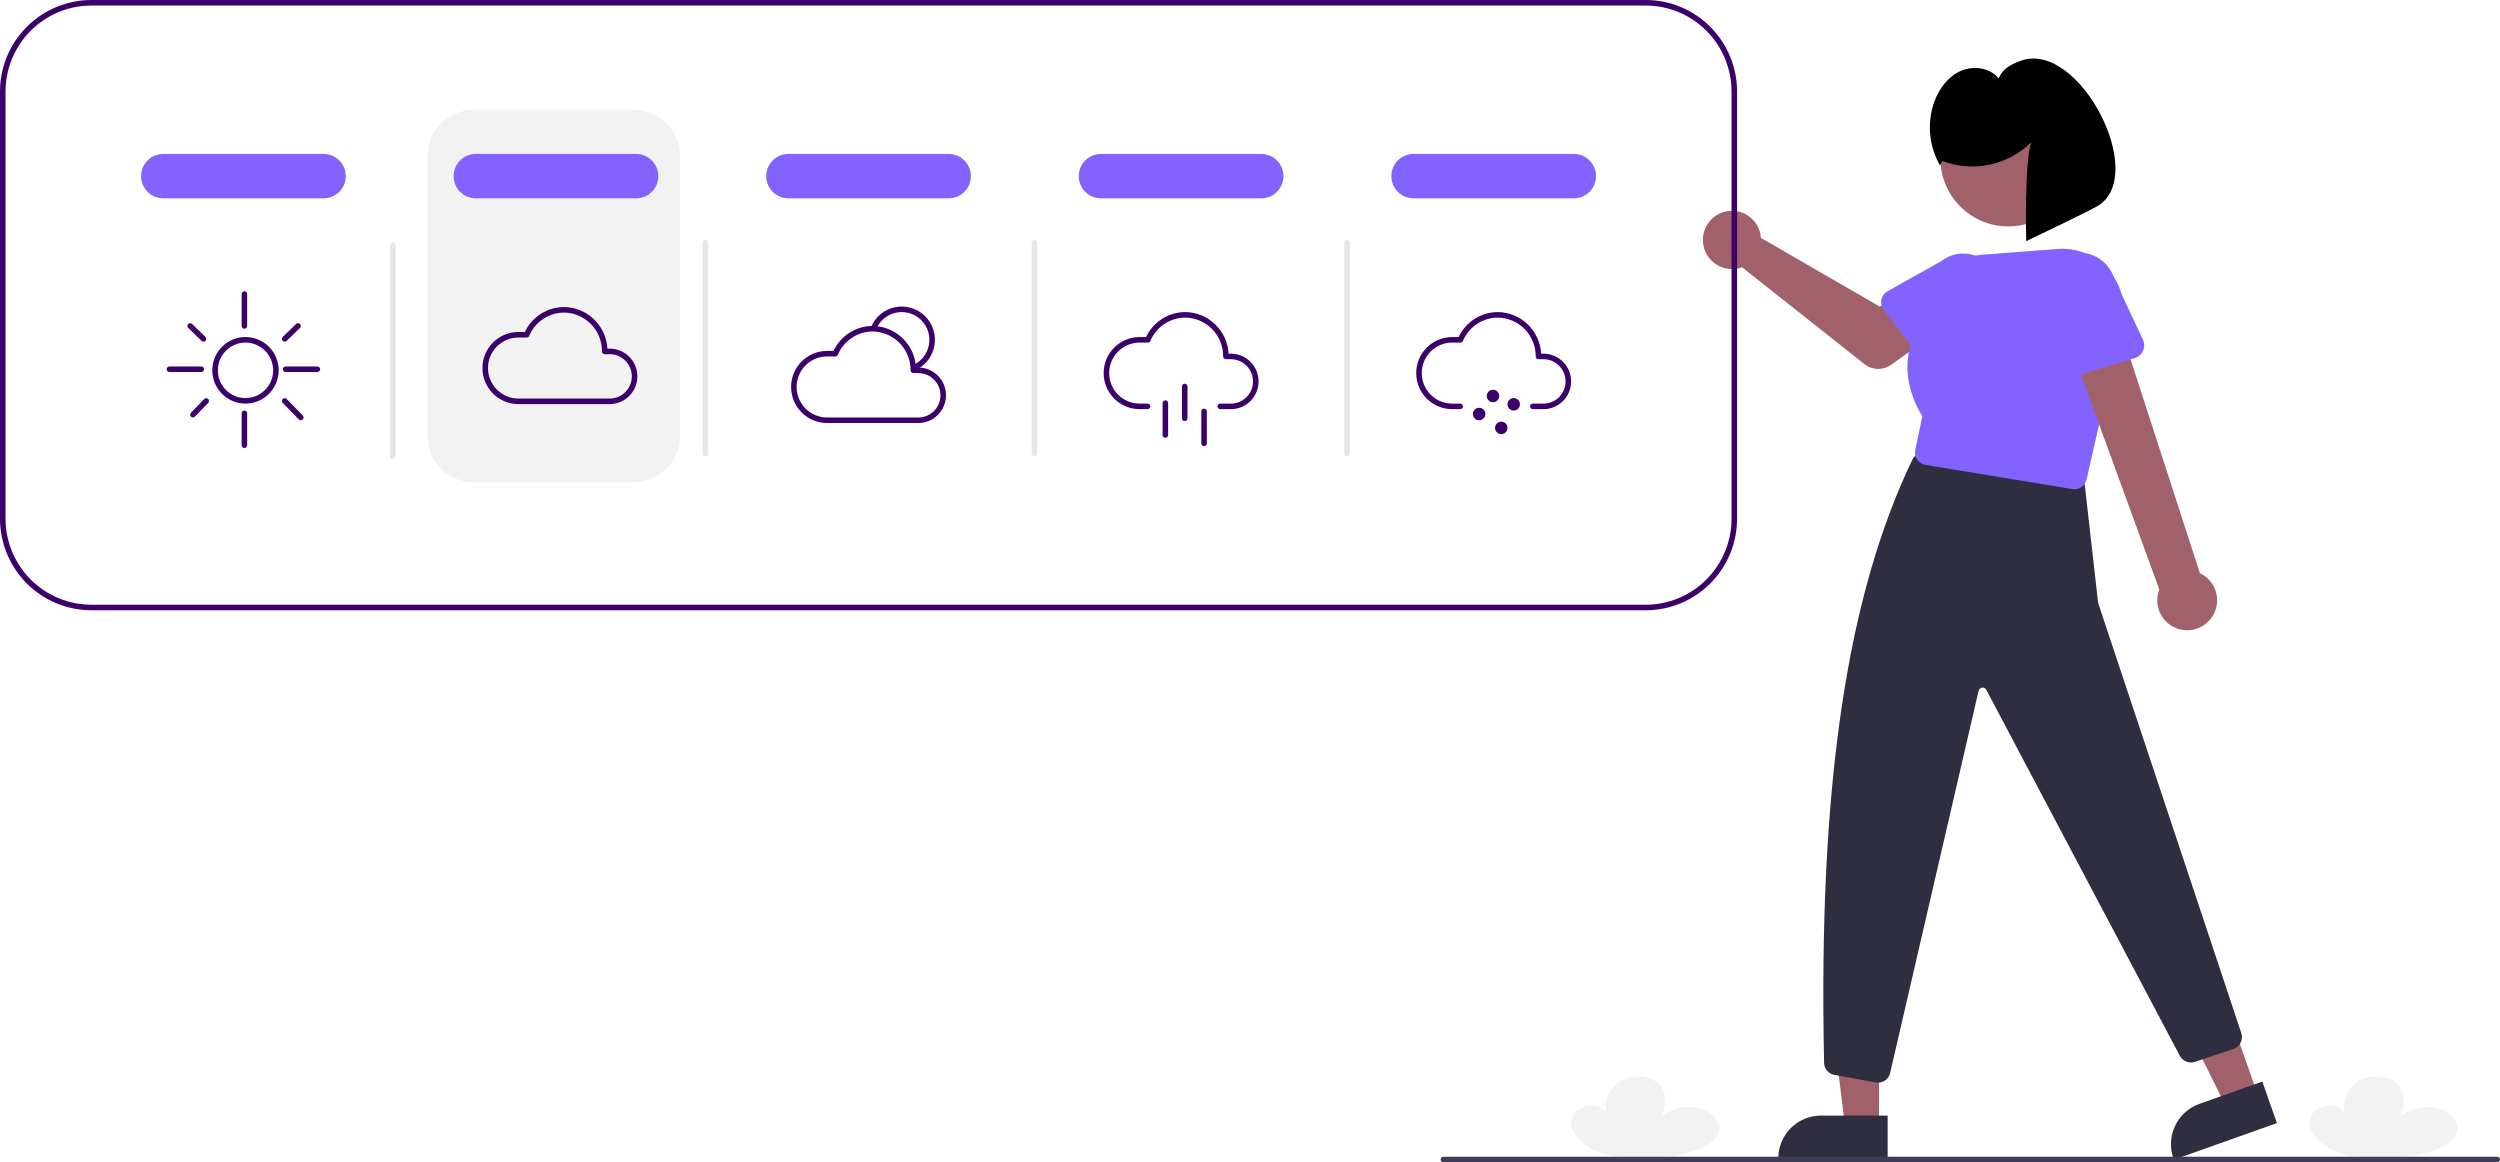 <svg width="228" height="106" viewBox="0 0 228 106" fill="none" xmlns="http://www.w3.org/2000/svg">
<g clip-path="url(#clip0_12_307)">
<path d="M215.485 105.528C213.551 105.448 211.788 104.665 210.991 103.452C210.954 103.395 210.919 103.337 210.886 103.279C210.594 102.762 210.504 102.168 210.822 101.659C211.14 101.149 211.935 100.763 212.734 100.843C213.532 100.923 214.156 101.562 213.825 102.067C213.751 101.046 213.691 99.972 214.512 99.083C214.964 98.618 215.554 98.313 216.194 98.212C217.848 97.92 218.947 98.858 219.167 99.806C219.33 100.505 219.105 101.217 218.882 101.908C219.57 101.092 221.207 100.729 222.461 101.114C223.715 101.5 224.41 102.58 223.982 103.476C223.477 104.532 221.795 105.078 220.233 105.366C218.942 105.604 217.008 105.591 215.485 105.528Z" fill="#F2F2F2"/>
<path d="M148.131 105.528C146.196 105.448 144.434 104.665 143.637 103.452C143.599 103.395 143.564 103.337 143.531 103.279C143.24 102.762 143.149 102.168 143.467 101.659C143.786 101.149 144.581 100.763 145.379 100.843C146.178 100.923 146.801 101.562 146.471 102.067C146.397 101.046 146.336 99.972 147.158 99.083C147.61 98.618 148.2 98.313 148.839 98.212C150.494 97.92 151.593 98.858 151.813 99.806C151.975 100.505 151.751 101.217 151.528 101.908C152.216 101.092 153.853 100.729 155.107 101.114C156.36 101.5 157.056 102.58 156.627 103.476C156.123 104.532 154.441 105.078 152.878 105.366C151.588 105.604 149.653 105.591 148.131 105.528Z" fill="#F2F2F2"/>
<path d="M57.688 44H43.312C42.169 43.999 41.073 43.564 40.264 42.791C39.456 42.017 39.001 40.969 39 39.875V14.125C39.001 13.031 39.456 11.983 40.264 11.21C41.073 10.436 42.169 10.001 43.312 10H57.688C58.831 10.001 59.927 10.436 60.736 11.21C61.544 11.983 61.999 13.031 62 14.125V39.875C61.999 40.969 61.544 42.017 60.736 42.791C59.927 43.564 58.831 43.999 57.688 44Z" fill="#F2F2F2"/>
<path d="M171.365 102.756H168.272L166.801 90.793L171.365 90.793L171.365 102.756Z" fill="#A0616A"/>
<path d="M172.153 105.763L162.181 105.762V105.636C162.181 105.125 162.282 104.618 162.477 104.146C162.672 103.674 162.958 103.245 163.318 102.883C163.678 102.522 164.106 102.235 164.577 102.04C165.048 101.844 165.553 101.743 166.063 101.743H166.063L172.153 101.744L172.153 105.763Z" fill="#2F2E41"/>
<path d="M205.914 99.854L202.998 100.889L197.629 90.106L201.931 88.578L205.914 99.854Z" fill="#A0616A"/>
<path d="M207.658 102.424L198.258 105.763L198.216 105.643C198.045 105.162 197.972 104.651 197.998 104.14C198.025 103.63 198.152 103.13 198.371 102.668C198.59 102.207 198.898 101.793 199.277 101.451C199.656 101.109 200.098 100.845 200.579 100.675L200.579 100.675L206.32 98.636L207.658 102.424Z" fill="#2F2E41"/>
<path d="M171.278 98.739C171.209 98.739 171.14 98.733 171.072 98.721L167.29 98.031C167.032 97.983 166.799 97.848 166.629 97.648C166.459 97.449 166.363 97.196 166.357 96.934C165.807 71.404 168.51 54.248 174.39 41.952C174.494 41.734 174.666 41.556 174.879 41.443C175.092 41.33 175.335 41.288 175.573 41.324L189.173 43.293C189.421 43.329 189.651 43.447 189.825 43.627C190 43.808 190.11 44.041 190.139 44.291L191.338 54.892C191.344 54.949 191.356 55.006 191.374 55.061L204.413 94.24C204.502 94.525 204.476 94.834 204.341 95.1C204.206 95.366 203.972 95.569 203.69 95.665L200.166 96.843C199.907 96.928 199.626 96.917 199.374 96.812C199.121 96.708 198.915 96.516 198.792 96.272L181.154 62.919C181.119 62.849 181.063 62.791 180.994 62.754C180.925 62.717 180.847 62.703 180.769 62.712C180.691 62.722 180.619 62.755 180.561 62.808C180.503 62.861 180.463 62.931 180.446 63.008L172.383 97.845C172.329 98.098 172.19 98.325 171.989 98.488C171.787 98.65 171.537 98.739 171.278 98.739Z" fill="#2F2E41"/>
<path d="M160.53 21.275C160.561 21.412 160.581 21.55 160.59 21.69L171.427 27.96L174.061 26.439L176.869 30.125L172.467 33.272C172.111 33.526 171.683 33.658 171.246 33.647C170.81 33.636 170.389 33.484 170.046 33.213L158.871 24.372C158.367 24.559 157.818 24.588 157.297 24.455C156.776 24.321 156.308 24.032 155.955 23.625C155.602 23.218 155.38 22.713 155.32 22.177C155.261 21.642 155.365 21.1 155.619 20.625C155.874 20.15 156.266 19.764 156.745 19.518C157.224 19.272 157.766 19.178 158.299 19.249C158.832 19.32 159.331 19.551 159.729 19.913C160.128 20.275 160.407 20.75 160.53 21.275Z" fill="#A0616A"/>
<path d="M171.576 27.333C171.608 27.173 171.675 27.021 171.771 26.889C171.868 26.757 171.991 26.647 172.134 26.568L177.107 23.779C177.767 23.267 178.603 23.04 179.431 23.145C180.259 23.251 181.012 23.682 181.523 24.343C182.035 25.004 182.265 25.842 182.162 26.673C182.058 27.503 181.631 28.259 180.973 28.774L177.008 32.903C176.895 33.021 176.758 33.113 176.606 33.173C176.454 33.233 176.291 33.259 176.128 33.25C175.965 33.241 175.806 33.197 175.662 33.121C175.518 33.045 175.391 32.938 175.292 32.809L171.789 28.256C171.69 28.127 171.619 27.977 171.582 27.818C171.545 27.659 171.543 27.493 171.576 27.333Z" fill="#8263FF"/>
<path d="M183.156 20.65C186.578 20.65 189.352 17.868 189.352 14.437C189.352 11.005 186.578 8.223 183.156 8.223C179.734 8.223 176.96 11.005 176.96 14.437C176.96 17.868 179.734 20.65 183.156 20.65Z" fill="#A0616A"/>
<path d="M189.19 44.618C189.128 44.618 189.067 44.613 189.006 44.603L175.597 42.399C175.446 42.374 175.301 42.318 175.171 42.236C175.042 42.153 174.93 42.045 174.844 41.918C174.757 41.791 174.697 41.647 174.667 41.496C174.637 41.345 174.639 41.19 174.67 41.039L175.323 37.955C174.989 37.455 172.27 33.111 175.581 29.031C175.518 27.582 176.021 26.164 176.984 25.081C177.947 23.998 179.293 23.335 180.736 23.232L187.666 22.704C188.557 22.637 189.452 22.784 190.274 23.136C191.097 23.487 191.823 24.031 192.392 24.722C192.961 25.413 193.357 26.232 193.545 27.108C193.733 27.985 193.708 28.894 193.473 29.759L190.296 43.733C190.239 43.984 190.098 44.208 189.897 44.369C189.696 44.53 189.447 44.618 189.19 44.618Z" fill="#8263FF"/>
<path d="M201.711 56.304C201.938 55.978 202.092 55.607 202.161 55.216C202.229 54.824 202.212 54.423 202.109 54.039C202.007 53.655 201.821 53.299 201.566 52.995C201.311 52.691 200.993 52.446 200.634 52.279L192.999 28.739L188.575 30.845L196.928 53.765C196.688 54.389 196.684 55.079 196.917 55.706C197.151 56.333 197.606 56.852 198.195 57.164C198.785 57.477 199.468 57.563 200.116 57.404C200.764 57.245 201.332 56.854 201.711 56.304Z" fill="#A0616A"/>
<path d="M194.688 32.658L188.813 34.438C188.646 34.489 188.47 34.503 188.297 34.479C188.124 34.455 187.958 34.394 187.811 34.3C187.663 34.207 187.538 34.082 187.443 33.935C187.347 33.788 187.285 33.623 187.26 33.449L186.368 27.379C186.114 26.52 186.21 25.595 186.636 24.807C187.061 24.018 187.781 23.432 188.637 23.175C189.493 22.919 190.416 23.013 191.203 23.438C191.99 23.862 192.576 24.583 192.834 25.441L195.436 30.973C195.51 31.131 195.55 31.303 195.552 31.479C195.553 31.654 195.518 31.827 195.447 31.987C195.376 32.147 195.271 32.29 195.14 32.406C195.009 32.522 194.855 32.608 194.688 32.658H194.688Z" fill="#8263FF"/>
<path d="M177.134 14.677C178.509 15.202 180.006 15.321 181.447 15.017C182.887 14.714 184.211 14.002 185.259 12.965C184.609 14.687 184.791 21.99 184.791 21.99C184.791 21.99 190.554 19.246 191.336 18.766C195.955 15.932 189.585 3.602 184.286 5.546C183.389 5.876 182.639 6.263 182.276 7.15C181.485 6.171 179.988 5.959 178.836 6.462C177.684 6.964 176.865 8.054 176.424 9.234C176.077 10.186 175.941 11.203 176.028 12.213C176.115 13.224 176.422 14.203 176.927 15.081L177.134 14.677Z" fill="black"/>
<path d="M150.097 0H8.325C6.118 0.002 4.001 0.882 2.441 2.448C0.88 4.013 0.002 6.135 0 8.348V47.308C0.002 49.521 0.88 51.644 2.441 53.209C4.001 54.774 6.118 55.654 8.325 55.656H150.097C152.304 55.654 154.42 54.774 155.981 53.209C157.542 51.644 158.42 49.521 158.422 47.308V8.348C158.42 6.135 157.542 4.013 155.981 2.448C154.42 0.882 152.304 0.002 150.097 0ZM157.917 47.308C157.915 49.387 157.09 51.38 155.624 52.85C154.158 54.321 152.17 55.148 150.097 55.15H8.325C6.251 55.148 4.264 54.321 2.798 52.85C1.332 51.38 0.507 49.387 0.505 47.308V8.348C0.507 6.269 1.332 4.276 2.798 2.806C4.264 1.336 6.251 0.509 8.325 0.506H150.097C152.17 0.509 154.158 1.336 155.624 2.806C157.09 4.276 157.915 6.269 157.917 8.348V47.308Z" fill="#3B0069"/>
<path d="M22.388 36.809C21.79 36.809 21.204 36.631 20.707 36.297C20.209 35.964 19.821 35.49 19.592 34.935C19.363 34.38 19.303 33.77 19.419 33.181C19.536 32.592 19.825 32.051 20.248 31.627C20.671 31.202 21.211 30.913 21.798 30.796C22.385 30.679 22.994 30.739 23.547 30.969C24.1 31.198 24.573 31.587 24.905 32.087C25.238 32.586 25.416 33.173 25.416 33.773C25.415 34.578 25.095 35.35 24.528 35.919C23.96 36.488 23.191 36.808 22.388 36.809ZM22.388 31.243C21.889 31.243 21.402 31.392 20.987 31.67C20.572 31.948 20.249 32.343 20.058 32.805C19.867 33.267 19.817 33.776 19.914 34.267C20.012 34.758 20.252 35.208 20.605 35.562C20.957 35.916 21.407 36.157 21.896 36.255C22.386 36.352 22.893 36.302 23.354 36.111C23.815 35.919 24.209 35.595 24.486 35.179C24.763 34.763 24.911 34.274 24.911 33.773C24.91 33.103 24.644 32.459 24.171 31.985C23.698 31.511 23.057 31.244 22.388 31.243Z" fill="#3B0069"/>
<path d="M22.289 29.979C22.222 29.979 22.158 29.952 22.111 29.904C22.063 29.857 22.037 29.793 22.037 29.726V26.816C22.037 26.749 22.063 26.685 22.111 26.637C22.158 26.59 22.222 26.563 22.289 26.563C22.356 26.563 22.42 26.59 22.468 26.637C22.515 26.685 22.541 26.749 22.541 26.816V29.726C22.541 29.793 22.515 29.857 22.468 29.904C22.42 29.952 22.356 29.979 22.289 29.979Z" fill="#3B0069"/>
<path d="M18.352 33.927H15.451C15.384 33.927 15.32 33.9 15.273 33.853C15.225 33.805 15.199 33.741 15.199 33.674C15.199 33.607 15.225 33.542 15.273 33.495C15.32 33.447 15.384 33.421 15.451 33.421H18.352C18.419 33.421 18.483 33.447 18.53 33.495C18.578 33.542 18.604 33.607 18.604 33.674C18.604 33.741 18.578 33.805 18.53 33.853C18.483 33.9 18.419 33.927 18.352 33.927Z" fill="#3B0069"/>
<path d="M28.947 33.927H26.046C25.979 33.927 25.915 33.9 25.868 33.853C25.82 33.805 25.794 33.741 25.794 33.674C25.794 33.607 25.82 33.542 25.868 33.495C25.915 33.447 25.979 33.421 26.046 33.421H28.947C29.014 33.421 29.078 33.447 29.126 33.495C29.173 33.542 29.2 33.607 29.2 33.674C29.2 33.741 29.173 33.805 29.126 33.853C29.078 33.9 29.014 33.927 28.947 33.927Z" fill="#3B0069"/>
<path d="M25.967 31.16C25.916 31.16 25.867 31.145 25.826 31.117C25.784 31.089 25.752 31.049 25.733 31.003C25.714 30.956 25.709 30.905 25.72 30.855C25.73 30.806 25.755 30.761 25.791 30.726L27.006 29.544C27.054 29.497 27.118 29.472 27.185 29.473C27.252 29.474 27.316 29.501 27.363 29.549C27.409 29.598 27.435 29.662 27.434 29.729C27.433 29.797 27.405 29.86 27.357 29.907L26.142 31.089C26.095 31.135 26.032 31.161 25.967 31.16Z" fill="#3B0069"/>
<path d="M18.558 31.161C18.492 31.161 18.429 31.135 18.382 31.089L17.167 29.907C17.144 29.884 17.125 29.856 17.111 29.826C17.098 29.795 17.091 29.763 17.091 29.729C17.09 29.696 17.096 29.663 17.109 29.632C17.121 29.601 17.139 29.573 17.162 29.549C17.185 29.526 17.213 29.506 17.243 29.493C17.273 29.48 17.306 29.473 17.339 29.473C17.372 29.472 17.405 29.478 17.436 29.49C17.467 29.503 17.495 29.521 17.519 29.544L18.734 30.726C18.77 30.761 18.794 30.806 18.805 30.855C18.815 30.905 18.811 30.956 18.792 31.003C18.773 31.049 18.741 31.089 18.699 31.117C18.657 31.145 18.608 31.161 18.558 31.161Z" fill="#3B0069"/>
<path d="M17.595 38.074C17.546 38.074 17.497 38.059 17.456 38.032C17.415 38.004 17.382 37.965 17.363 37.919C17.344 37.874 17.338 37.823 17.348 37.774C17.357 37.725 17.38 37.68 17.414 37.645L18.629 36.39C18.676 36.342 18.74 36.314 18.807 36.313C18.873 36.312 18.938 36.338 18.986 36.385C19.034 36.432 19.062 36.495 19.062 36.563C19.064 36.63 19.038 36.694 18.991 36.743L17.776 37.997C17.753 38.022 17.725 38.041 17.694 38.054C17.663 38.067 17.629 38.074 17.595 38.074Z" fill="#3B0069"/>
<path d="M27.434 38.327C27.4 38.327 27.367 38.32 27.336 38.307C27.305 38.294 27.277 38.275 27.253 38.251L25.786 36.743C25.763 36.719 25.745 36.691 25.732 36.66C25.72 36.629 25.714 36.596 25.714 36.563C25.715 36.53 25.722 36.497 25.735 36.467C25.748 36.436 25.767 36.408 25.79 36.385C25.814 36.362 25.842 36.344 25.873 36.331C25.904 36.319 25.936 36.313 25.97 36.313C26.003 36.314 26.035 36.321 26.066 36.334C26.096 36.347 26.124 36.366 26.147 36.39L27.614 37.897C27.649 37.933 27.672 37.978 27.682 38.027C27.691 38.076 27.686 38.126 27.666 38.172C27.647 38.218 27.615 38.257 27.573 38.285C27.532 38.312 27.483 38.327 27.434 38.327Z" fill="#3B0069"/>
<path d="M22.289 40.857C22.222 40.857 22.158 40.83 22.111 40.783C22.063 40.735 22.037 40.671 22.037 40.604V37.694C22.037 37.627 22.063 37.563 22.111 37.516C22.158 37.468 22.222 37.441 22.289 37.441C22.356 37.441 22.42 37.468 22.468 37.516C22.515 37.563 22.541 37.627 22.541 37.694V40.604C22.541 40.671 22.515 40.735 22.468 40.783C22.42 40.83 22.356 40.857 22.289 40.857Z" fill="#3B0069"/>
<path d="M55.645 36.854H47.224C46.364 36.84 45.544 36.487 44.941 35.872C44.338 35.257 44 34.428 44 33.566C44 32.703 44.338 31.875 44.941 31.259C45.544 30.644 46.364 30.291 47.224 30.277H47.868C48.188 29.598 48.692 29.024 49.324 28.622C49.955 28.219 50.687 28.003 51.435 28C52.452 28.009 53.428 28.407 54.163 29.112C54.899 29.817 55.339 30.776 55.395 31.795H55.645C56.307 31.806 56.938 32.077 57.403 32.55C57.867 33.023 58.127 33.661 58.127 34.325C58.127 34.988 57.867 35.626 57.403 36.099C56.938 36.572 56.307 36.843 55.645 36.854ZM47.224 30.783C46.498 30.797 45.806 31.097 45.298 31.617C44.789 32.138 44.505 32.837 44.505 33.566C44.505 34.294 44.789 34.994 45.298 35.514C45.806 36.034 46.498 36.334 47.224 36.348H55.645C56.173 36.337 56.676 36.12 57.046 35.741C57.415 35.363 57.622 34.854 57.622 34.325C57.622 33.795 57.415 33.286 57.046 32.908C56.676 32.53 56.173 32.312 55.645 32.301H55.15C55.083 32.301 55.019 32.274 54.972 32.227C54.924 32.179 54.898 32.115 54.898 32.048C54.906 31.118 54.546 30.223 53.897 29.559C53.247 28.895 52.362 28.516 51.435 28.506C50.757 28.51 50.095 28.713 49.531 29.09C48.967 29.468 48.526 30.003 48.263 30.63C48.243 30.675 48.211 30.714 48.17 30.741C48.129 30.768 48.08 30.783 48.031 30.783H47.224Z" fill="#3B0069"/>
<path d="M83.416 33.788L83.22 33.322C83.602 33.16 83.938 32.906 84.198 32.584C84.459 32.261 84.636 31.878 84.715 31.47C84.793 31.062 84.771 30.641 84.648 30.244C84.526 29.847 84.308 29.486 84.014 29.194C83.72 28.901 83.358 28.686 82.961 28.567C82.564 28.448 82.144 28.428 81.738 28.511C81.332 28.593 80.952 28.774 80.633 29.038C80.313 29.303 80.063 29.642 79.905 30.026L79.439 29.833C79.628 29.372 79.928 28.965 80.312 28.648C80.695 28.331 81.151 28.113 81.638 28.015C82.126 27.916 82.63 27.939 83.106 28.082C83.582 28.225 84.016 28.484 84.369 28.835C84.722 29.186 84.984 29.618 85.13 30.095C85.277 30.571 85.305 31.076 85.21 31.566C85.116 32.056 84.903 32.514 84.591 32.902C84.278 33.289 83.874 33.593 83.416 33.788Z" fill="#3B0069"/>
<path d="M83.793 38.58H75.372C74.512 38.565 73.692 38.212 73.089 37.597C72.486 36.982 72.147 36.154 72.147 35.291C72.147 34.428 72.486 33.6 73.089 32.985C73.692 32.37 74.512 32.017 75.372 32.002H76.016C76.335 31.324 76.84 30.75 77.471 30.347C78.102 29.944 78.834 29.729 79.582 29.726C80.6 29.735 81.575 30.132 82.311 30.837C83.046 31.542 83.487 32.502 83.542 33.52H83.793C84.455 33.531 85.086 33.803 85.55 34.276C86.014 34.749 86.274 35.386 86.274 36.05C86.274 36.714 86.014 37.351 85.55 37.824C85.086 38.298 84.455 38.569 83.793 38.58ZM75.372 32.508C74.646 32.523 73.954 32.823 73.445 33.343C72.937 33.863 72.652 34.563 72.652 35.291C72.652 36.02 72.937 36.719 73.445 37.239C73.954 37.76 74.646 38.059 75.372 38.074H83.793C84.321 38.063 84.824 37.845 85.193 37.467C85.563 37.088 85.77 36.58 85.77 36.05C85.77 35.52 85.563 35.012 85.193 34.634C84.824 34.255 84.321 34.037 83.793 34.026H83.298C83.231 34.026 83.166 34 83.119 33.952C83.072 33.905 83.045 33.84 83.045 33.773C83.053 32.843 82.693 31.948 82.044 31.284C81.395 30.62 80.51 30.242 79.582 30.232C78.904 30.235 78.242 30.438 77.678 30.816C77.115 31.193 76.674 31.729 76.41 32.355C76.391 32.401 76.358 32.439 76.317 32.467C76.276 32.494 76.228 32.508 76.178 32.508H75.372Z" fill="#3B0069"/>
<path d="M112.299 37.315H111.286C111.219 37.315 111.155 37.288 111.108 37.241C111.061 37.194 111.034 37.129 111.034 37.062C111.034 36.995 111.061 36.931 111.108 36.883C111.155 36.836 111.219 36.809 111.286 36.809H112.299C112.827 36.798 113.329 36.58 113.699 36.202C114.069 35.823 114.276 35.315 114.276 34.785C114.276 34.256 114.069 33.747 113.699 33.369C113.329 32.99 112.827 32.772 112.299 32.761H111.803C111.736 32.761 111.672 32.735 111.625 32.687C111.578 32.64 111.551 32.575 111.551 32.508C111.559 31.578 111.199 30.683 110.55 30.02C109.901 29.355 109.015 28.977 108.088 28.967C107.41 28.97 106.748 29.173 106.184 29.551C105.62 29.928 105.179 30.464 104.916 31.09C104.897 31.136 104.864 31.174 104.823 31.202C104.782 31.229 104.734 31.243 104.684 31.243H103.878C103.151 31.258 102.46 31.558 101.951 32.078C101.443 32.598 101.158 33.298 101.158 34.026C101.158 34.755 101.443 35.454 101.951 35.975C102.46 36.495 103.151 36.794 103.878 36.809H104.66C104.727 36.809 104.791 36.836 104.838 36.883C104.885 36.931 104.912 36.995 104.912 37.062C104.912 37.129 104.885 37.194 104.838 37.241C104.791 37.288 104.727 37.315 104.66 37.315H103.878C103.018 37.3 102.198 36.947 101.594 36.332C100.991 35.717 100.653 34.889 100.653 34.026C100.653 33.163 100.991 32.335 101.594 31.72C102.198 31.105 103.018 30.752 103.878 30.738H104.522C104.841 30.059 105.346 29.485 105.977 29.082C106.608 28.679 107.34 28.464 108.088 28.461C109.106 28.47 110.081 28.867 110.817 29.572C111.552 30.277 111.993 31.237 112.048 32.255H112.299C112.961 32.266 113.592 32.538 114.056 33.011C114.52 33.484 114.78 34.121 114.78 34.785C114.78 35.449 114.52 36.086 114.056 36.559C113.592 37.033 112.961 37.304 112.299 37.315Z" fill="#3B0069"/>
<path d="M108.046 38.407C107.98 38.407 107.915 38.38 107.868 38.333C107.821 38.286 107.794 38.221 107.794 38.154V35.245C107.794 35.178 107.821 35.113 107.868 35.066C107.915 35.019 107.98 34.992 108.046 34.992C108.113 34.992 108.178 35.019 108.225 35.066C108.272 35.113 108.299 35.178 108.299 35.245V38.154C108.299 38.221 108.272 38.286 108.225 38.333C108.178 38.38 108.113 38.407 108.046 38.407Z" fill="#3B0069"/>
<path d="M106.281 39.925C106.214 39.925 106.15 39.898 106.102 39.851C106.055 39.803 106.028 39.739 106.028 39.672V36.763C106.028 36.696 106.055 36.631 106.102 36.584C106.15 36.536 106.214 36.51 106.281 36.51C106.347 36.51 106.412 36.536 106.459 36.584C106.506 36.631 106.533 36.696 106.533 36.763V39.672C106.533 39.739 106.506 39.803 106.459 39.851C106.412 39.898 106.347 39.925 106.281 39.925Z" fill="#3B0069"/>
<path d="M109.812 40.684C109.745 40.684 109.681 40.657 109.634 40.61C109.587 40.562 109.56 40.498 109.56 40.431V37.522C109.56 37.455 109.587 37.39 109.634 37.343C109.681 37.295 109.745 37.269 109.812 37.269C109.879 37.269 109.943 37.295 109.991 37.343C110.038 37.39 110.065 37.455 110.065 37.522V40.431C110.065 40.498 110.038 40.562 109.991 40.61C109.943 40.657 109.879 40.684 109.812 40.684Z" fill="#3B0069"/>
<path d="M140.805 37.315H139.792C139.725 37.315 139.661 37.288 139.614 37.241C139.566 37.194 139.54 37.129 139.54 37.062C139.54 36.995 139.566 36.931 139.614 36.883C139.661 36.836 139.725 36.809 139.792 36.809H140.805C141.333 36.798 141.835 36.58 142.205 36.202C142.574 35.823 142.781 35.315 142.781 34.785C142.781 34.256 142.574 33.747 142.205 33.369C141.835 32.99 141.333 32.772 140.805 32.761H140.309C140.242 32.761 140.178 32.735 140.131 32.687C140.084 32.64 140.057 32.575 140.057 32.508C140.065 31.578 139.705 30.683 139.056 30.02C138.407 29.355 137.521 28.977 136.594 28.967C135.916 28.97 135.254 29.173 134.69 29.551C134.126 29.928 133.685 30.464 133.422 31.09C133.402 31.136 133.37 31.174 133.329 31.202C133.288 31.229 133.239 31.243 133.19 31.243H132.384C131.657 31.258 130.966 31.558 130.457 32.078C129.949 32.598 129.664 33.298 129.664 34.026C129.664 34.755 129.949 35.454 130.457 35.975C130.966 36.495 131.657 36.794 132.384 36.809H133.166C133.233 36.809 133.297 36.836 133.344 36.883C133.391 36.931 133.418 36.995 133.418 37.062C133.418 37.129 133.391 37.194 133.344 37.241C133.297 37.288 133.233 37.315 133.166 37.315H132.384C131.523 37.3 130.703 36.947 130.1 36.332C129.497 35.717 129.159 34.889 129.159 34.026C129.159 33.163 129.497 32.335 130.1 31.72C130.703 31.105 131.523 30.752 132.384 30.738H133.028C133.347 30.059 133.852 29.485 134.483 29.082C135.114 28.679 135.846 28.464 136.594 28.461C137.611 28.47 138.587 28.867 139.323 29.572C140.058 30.277 140.498 31.237 140.554 32.255H140.805C141.466 32.266 142.098 32.538 142.562 33.011C143.026 33.484 143.286 34.121 143.286 34.785C143.286 35.449 143.026 36.086 142.562 36.559C142.098 37.033 141.466 37.304 140.805 37.315Z" fill="#3B0069"/>
<path d="M136.16 36.683C136.473 36.683 136.727 36.428 136.727 36.113C136.727 35.799 136.473 35.544 136.16 35.544C135.846 35.544 135.592 35.799 135.592 36.113C135.592 36.428 135.846 36.683 136.16 36.683Z" fill="#3B0069"/>
<path d="M138.051 37.441C138.365 37.441 138.619 37.187 138.619 36.872C138.619 36.558 138.365 36.303 138.051 36.303C137.738 36.303 137.484 36.558 137.484 36.872C137.484 37.187 137.738 37.441 138.051 37.441Z" fill="#3B0069"/>
<path d="M134.898 38.327C135.212 38.327 135.466 38.072 135.466 37.758C135.466 37.443 135.212 37.188 134.898 37.188C134.585 37.188 134.331 37.443 134.331 37.758C134.331 38.072 134.585 38.327 134.898 38.327Z" fill="#3B0069"/>
<path d="M136.916 39.592C137.23 39.592 137.484 39.337 137.484 39.023C137.484 38.708 137.23 38.453 136.916 38.453C136.603 38.453 136.349 38.708 136.349 39.023C136.349 39.337 136.603 39.592 136.916 39.592Z" fill="#3B0069"/>
<path d="M29.515 18.088H14.884C14.348 18.088 13.835 17.875 13.457 17.495C13.078 17.116 12.866 16.601 12.866 16.064C12.866 15.528 13.078 15.013 13.457 14.633C13.835 14.254 14.348 14.041 14.884 14.041H29.515C30.05 14.041 30.564 14.254 30.942 14.633C31.32 15.013 31.533 15.528 31.533 16.064C31.533 16.601 31.32 17.116 30.942 17.495C30.564 17.875 30.05 18.088 29.515 18.088Z" fill="#8263FF"/>
<path d="M58.021 18.088H43.389C42.854 18.088 42.341 17.875 41.962 17.495C41.584 17.116 41.371 16.601 41.371 16.064C41.371 15.528 41.584 15.013 41.962 14.633C42.341 14.254 42.854 14.041 43.389 14.041H58.021C58.556 14.041 59.069 14.254 59.448 14.633C59.826 15.013 60.039 15.528 60.039 16.064C60.039 16.601 59.826 17.116 59.448 17.495C59.069 17.875 58.556 18.088 58.021 18.088Z" fill="#8263FF"/>
<path d="M86.527 18.088H71.895C71.36 18.088 70.847 17.875 70.468 17.495C70.09 17.116 69.877 16.601 69.877 16.064C69.877 15.528 70.09 15.013 70.468 14.633C70.847 14.254 71.36 14.041 71.895 14.041H86.527C87.062 14.041 87.575 14.254 87.954 14.633C88.332 15.013 88.545 15.528 88.545 16.064C88.545 16.601 88.332 17.116 87.954 17.495C87.575 17.875 87.062 18.088 86.527 18.088Z" fill="#8263FF"/>
<path d="M115.032 18.088H100.401C99.866 18.088 99.353 17.875 98.974 17.495C98.596 17.116 98.383 16.601 98.383 16.064C98.383 15.528 98.596 15.013 98.974 14.633C99.353 14.254 99.866 14.041 100.401 14.041H115.032C115.568 14.041 116.081 14.254 116.459 14.633C116.838 15.013 117.05 15.528 117.05 16.064C117.05 16.601 116.838 17.116 116.459 17.495C116.081 17.875 115.568 18.088 115.032 18.088Z" fill="#8263FF"/>
<path d="M143.538 18.088H128.907C128.372 18.088 127.858 17.875 127.48 17.495C127.101 17.116 126.889 16.601 126.889 16.064C126.889 15.528 127.101 15.013 127.48 14.633C127.858 14.254 128.372 14.041 128.907 14.041H143.538C144.073 14.041 144.587 14.254 144.965 14.633C145.344 15.013 145.556 15.528 145.556 16.064C145.556 16.601 145.344 17.116 144.965 17.495C144.587 17.875 144.073 18.088 143.538 18.088Z" fill="#8263FF"/>
<path d="M35.822 41.869C35.755 41.869 35.69 41.842 35.643 41.795C35.596 41.747 35.569 41.683 35.569 41.616V22.389C35.569 22.322 35.596 22.258 35.643 22.21C35.69 22.163 35.755 22.136 35.822 22.136C35.888 22.136 35.953 22.163 36 22.21C36.047 22.258 36.074 22.322 36.074 22.389V41.616C36.074 41.683 36.047 41.747 36 41.795C35.953 41.842 35.888 41.869 35.822 41.869Z" fill="#E6E6E6"/>
<path d="M64.327 41.616C64.26 41.616 64.196 41.589 64.149 41.542C64.102 41.494 64.075 41.43 64.075 41.363V22.136C64.075 22.069 64.102 22.005 64.149 21.957C64.196 21.91 64.26 21.883 64.327 21.883C64.394 21.883 64.458 21.91 64.506 21.957C64.553 22.005 64.58 22.069 64.58 22.136V41.363C64.58 41.43 64.553 41.494 64.506 41.542C64.458 41.589 64.394 41.616 64.327 41.616Z" fill="#E6E6E6"/>
<path d="M94.347 41.616C94.28 41.616 94.216 41.589 94.168 41.542C94.121 41.494 94.094 41.43 94.094 41.363V22.136C94.094 22.069 94.121 22.005 94.168 21.957C94.216 21.91 94.28 21.883 94.347 21.883C94.414 21.883 94.478 21.91 94.525 21.957C94.572 22.005 94.599 22.069 94.599 22.136V41.363C94.599 41.43 94.572 41.494 94.525 41.542C94.478 41.589 94.414 41.616 94.347 41.616Z" fill="#E6E6E6"/>
<path d="M122.853 41.616C122.786 41.616 122.722 41.589 122.674 41.542C122.627 41.494 122.6 41.43 122.6 41.363V22.136C122.6 22.069 122.627 22.005 122.674 21.957C122.722 21.91 122.786 21.883 122.853 21.883C122.919 21.883 122.984 21.91 123.031 21.957C123.078 22.005 123.105 22.069 123.105 22.136V41.363C123.105 41.43 123.078 41.494 123.031 41.542C122.984 41.589 122.919 41.616 122.853 41.616Z" fill="#E6E6E6"/>
<path d="M227.748 106H131.635C131.568 106 131.504 105.973 131.457 105.926C131.409 105.878 131.383 105.814 131.383 105.747C131.383 105.68 131.409 105.616 131.457 105.568C131.504 105.521 131.568 105.494 131.635 105.494H227.748C227.815 105.494 227.879 105.521 227.926 105.568C227.973 105.616 228 105.68 228 105.747C228 105.814 227.973 105.878 227.926 105.926C227.879 105.973 227.815 106 227.748 106Z" fill="#3F3D56"/>
</g>
<defs>
<clipPath id="clip0_12_307">
<rect width="228" height="106" fill="white"/>
</clipPath>
</defs>
</svg>
